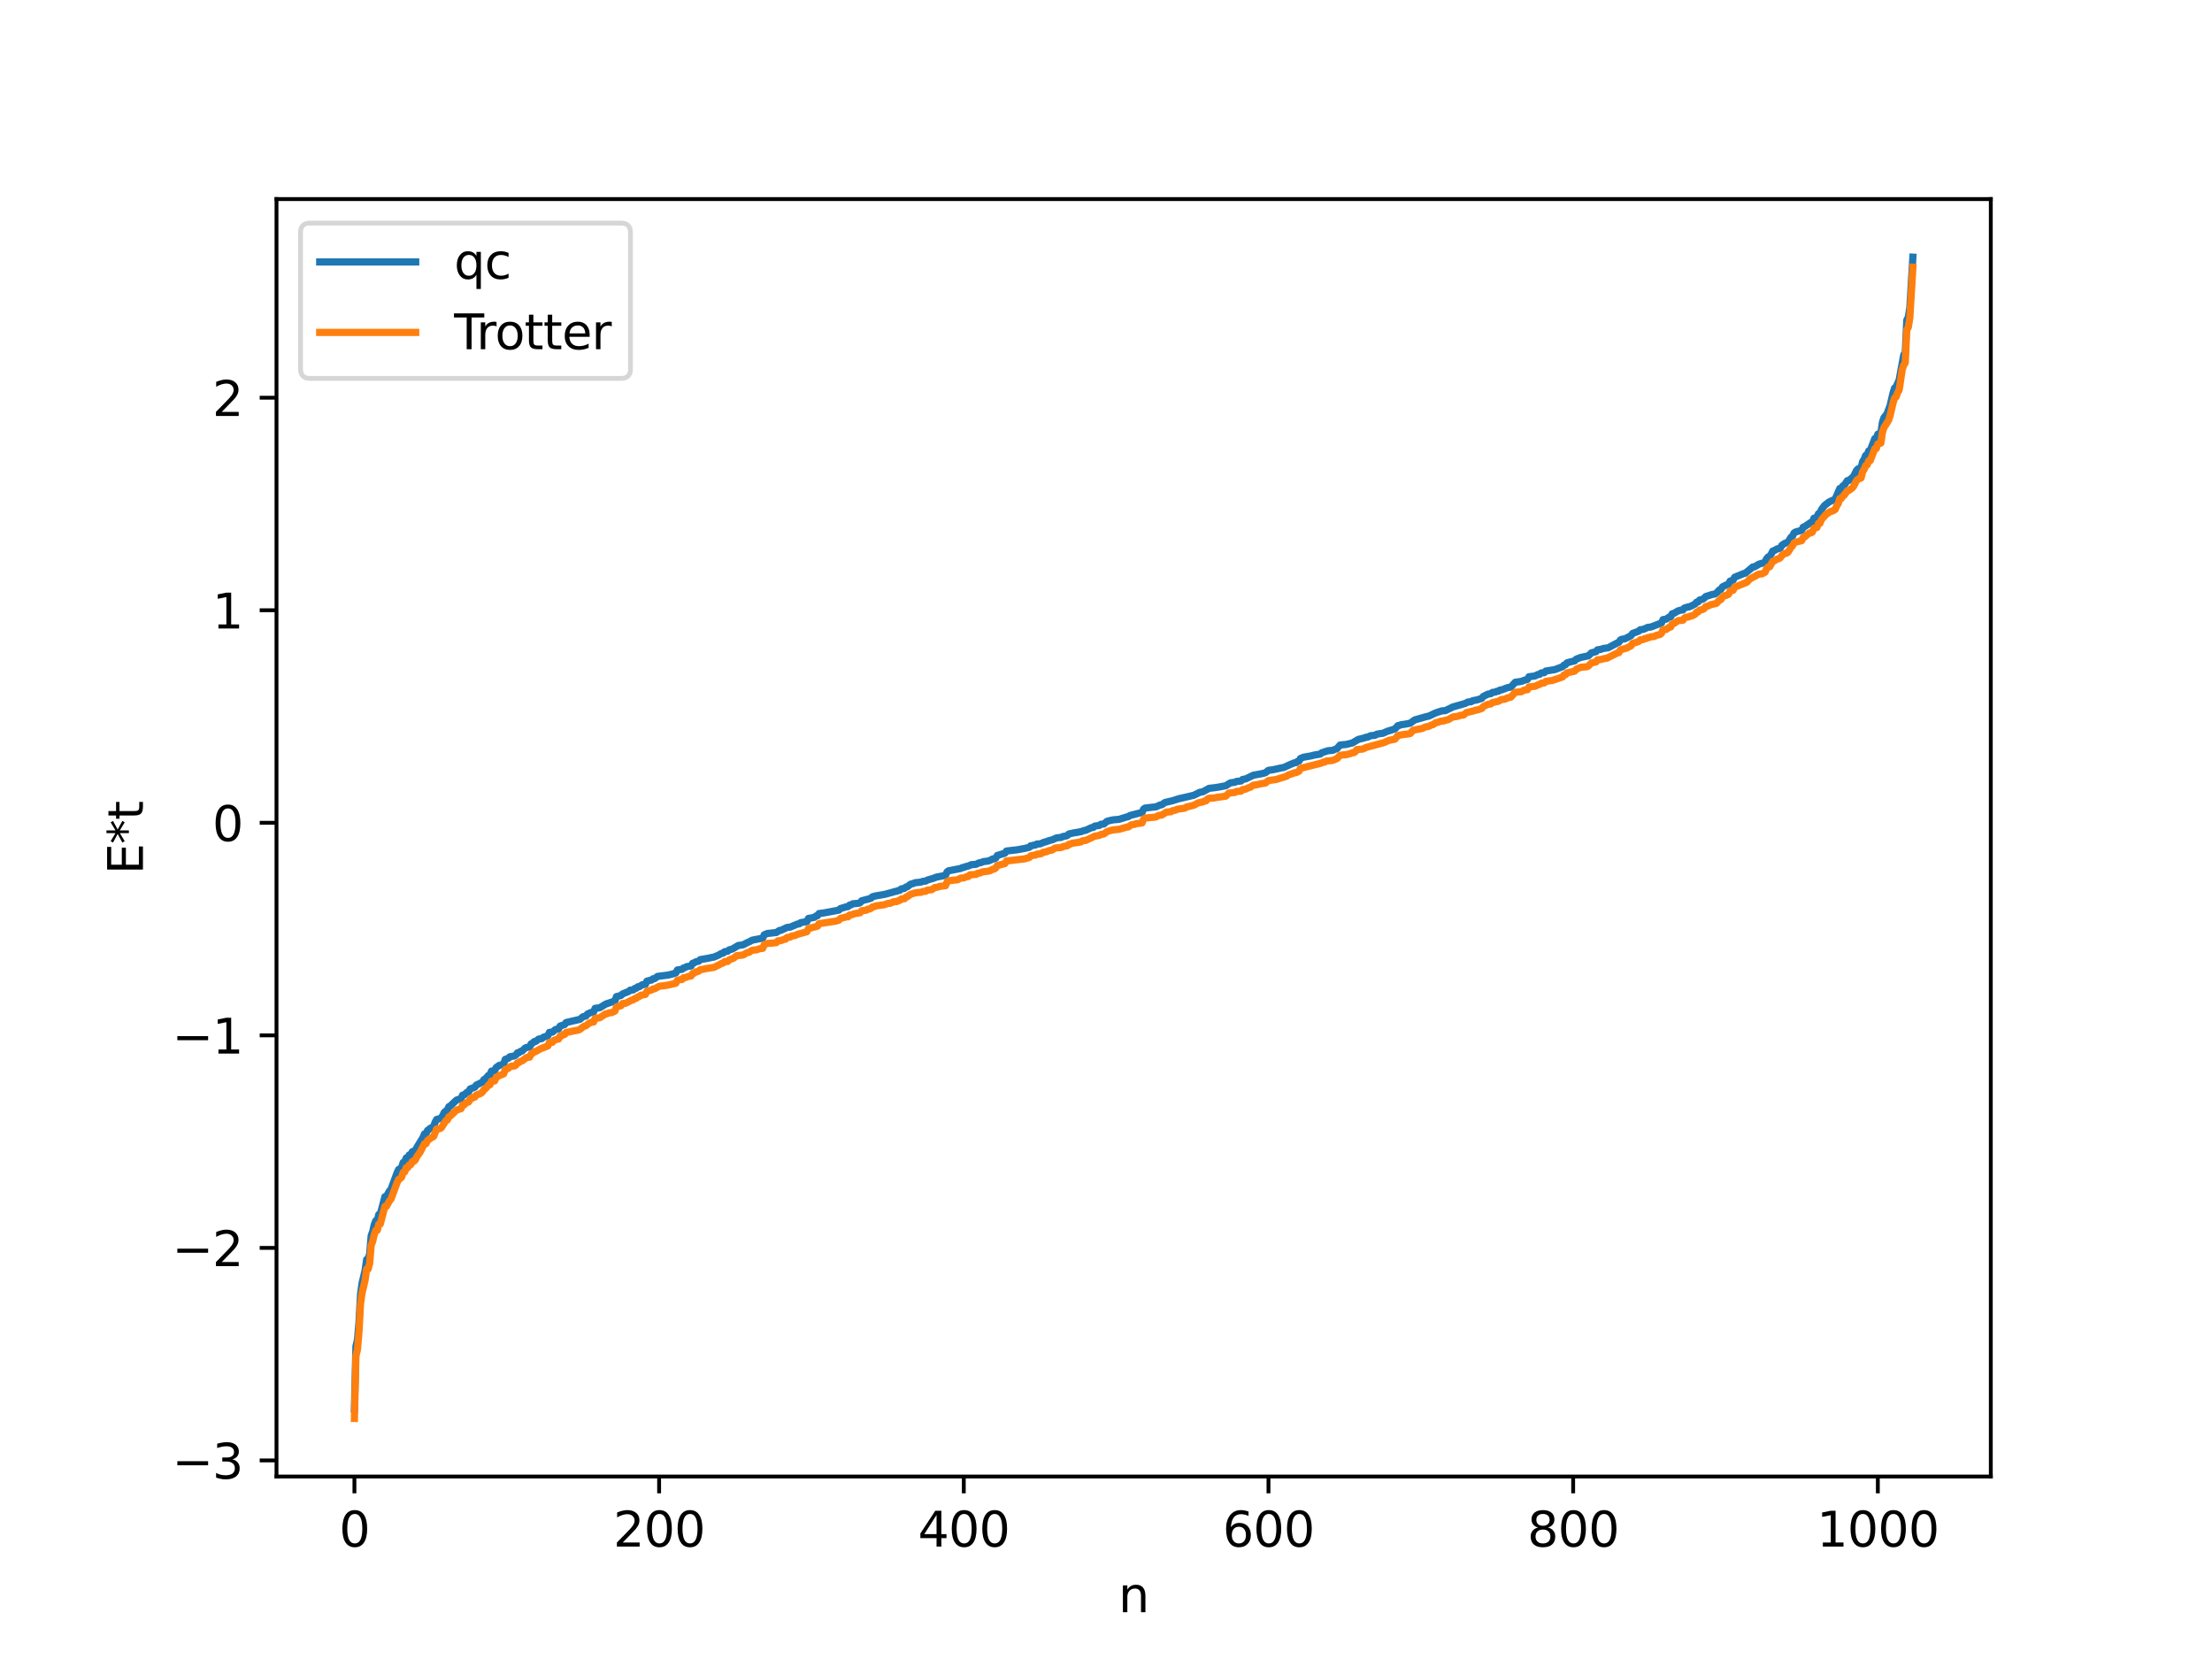 <?xml version="1.0" encoding="utf-8" standalone="no"?>
<!DOCTYPE svg PUBLIC "-//W3C//DTD SVG 1.1//EN"
  "http://www.w3.org/Graphics/SVG/1.1/DTD/svg11.dtd">
<svg xmlns:xlink="http://www.w3.org/1999/xlink" width="460.8pt" height="345.6pt" viewBox="0 0 460.8 345.6" xmlns="http://www.w3.org/2000/svg" version="1.1">
 <defs>
  <style type="text/css">*{stroke-linejoin: round; stroke-linecap: butt}</style>
 </defs>
 <g id="figure_1">
  <g id="patch_1">
   <path d="M 0 345.6 
L 460.8 345.6 
L 460.8 0 
L 0 0 
z
" style="fill: #ffffff"/>
  </g>
  <g id="axes_1">
   <g id="patch_2">
    <path d="M 57.6 307.584 
L 414.72 307.584 
L 414.72 41.472 
L 57.6 41.472 
z
" style="fill: #ffffff"/>
   </g>
   <g id="matplotlib.axis_1">
    <g id="xtick_1">
     <g id="line2d_1">
      <defs>
       <path id="mf528d60fb8" d="M 0 0 
L 0 3.5 
" style="stroke: #000000; stroke-width: 0.8"/>
      </defs>
      <g>
       <use xlink:href="#mf528d60fb8" x="73.833" y="307.584" style="stroke: #000000; stroke-width: 0.8"/>
      </g>
     </g>
     <g id="text_1">
      <!-- 0 -->
      <g transform="translate(70.651 322.182) scale(0.1 -0.1)">
       <defs>
        <path id="DejaVuSans-30" d="M 2034 4250 
Q 1547 4250 1301 3770 
Q 1056 3291 1056 2328 
Q 1056 1369 1301 889 
Q 1547 409 2034 409 
Q 2525 409 2770 889 
Q 3016 1369 3016 2328 
Q 3016 3291 2770 3770 
Q 2525 4250 2034 4250 
z
M 2034 4750 
Q 2819 4750 3233 4129 
Q 3647 3509 3647 2328 
Q 3647 1150 3233 529 
Q 2819 -91 2034 -91 
Q 1250 -91 836 529 
Q 422 1150 422 2328 
Q 422 3509 836 4129 
Q 1250 4750 2034 4750 
z
" transform="scale(0.016)"/>
       </defs>
       <use xlink:href="#DejaVuSans-30"/>
      </g>
     </g>
    </g>
    <g id="xtick_2">
     <g id="line2d_2">
      <g>
       <use xlink:href="#mf528d60fb8" x="137.304" y="307.584" style="stroke: #000000; stroke-width: 0.8"/>
      </g>
     </g>
     <g id="text_2">
      <!-- 200 -->
      <g transform="translate(127.76 322.182) scale(0.1 -0.1)">
       <defs>
        <path id="DejaVuSans-32" d="M 1228 531 
L 3431 531 
L 3431 0 
L 469 0 
L 469 531 
Q 828 903 1448 1529 
Q 2069 2156 2228 2338 
Q 2531 2678 2651 2914 
Q 2772 3150 2772 3378 
Q 2772 3750 2511 3984 
Q 2250 4219 1831 4219 
Q 1534 4219 1204 4116 
Q 875 4013 500 3803 
L 500 4441 
Q 881 4594 1212 4672 
Q 1544 4750 1819 4750 
Q 2544 4750 2975 4387 
Q 3406 4025 3406 3419 
Q 3406 3131 3298 2873 
Q 3191 2616 2906 2266 
Q 2828 2175 2409 1742 
Q 1991 1309 1228 531 
z
" transform="scale(0.016)"/>
       </defs>
       <use xlink:href="#DejaVuSans-32"/>
       <use xlink:href="#DejaVuSans-30" x="63.623"/>
       <use xlink:href="#DejaVuSans-30" x="127.246"/>
      </g>
     </g>
    </g>
    <g id="xtick_3">
     <g id="line2d_3">
      <g>
       <use xlink:href="#mf528d60fb8" x="200.775" y="307.584" style="stroke: #000000; stroke-width: 0.8"/>
      </g>
     </g>
     <g id="text_3">
      <!-- 400 -->
      <g transform="translate(191.231 322.182) scale(0.1 -0.1)">
       <defs>
        <path id="DejaVuSans-34" d="M 2419 4116 
L 825 1625 
L 2419 1625 
L 2419 4116 
z
M 2253 4666 
L 3047 4666 
L 3047 1625 
L 3713 1625 
L 3713 1100 
L 3047 1100 
L 3047 0 
L 2419 0 
L 2419 1100 
L 313 1100 
L 313 1709 
L 2253 4666 
z
" transform="scale(0.016)"/>
       </defs>
       <use xlink:href="#DejaVuSans-34"/>
       <use xlink:href="#DejaVuSans-30" x="63.623"/>
       <use xlink:href="#DejaVuSans-30" x="127.246"/>
      </g>
     </g>
    </g>
    <g id="xtick_4">
     <g id="line2d_4">
      <g>
       <use xlink:href="#mf528d60fb8" x="264.246" y="307.584" style="stroke: #000000; stroke-width: 0.8"/>
      </g>
     </g>
     <g id="text_4">
      <!-- 600 -->
      <g transform="translate(254.702 322.182) scale(0.1 -0.1)">
       <defs>
        <path id="DejaVuSans-36" d="M 2113 2584 
Q 1688 2584 1439 2293 
Q 1191 2003 1191 1497 
Q 1191 994 1439 701 
Q 1688 409 2113 409 
Q 2538 409 2786 701 
Q 3034 994 3034 1497 
Q 3034 2003 2786 2293 
Q 2538 2584 2113 2584 
z
M 3366 4563 
L 3366 3988 
Q 3128 4100 2886 4159 
Q 2644 4219 2406 4219 
Q 1781 4219 1451 3797 
Q 1122 3375 1075 2522 
Q 1259 2794 1537 2939 
Q 1816 3084 2150 3084 
Q 2853 3084 3261 2657 
Q 3669 2231 3669 1497 
Q 3669 778 3244 343 
Q 2819 -91 2113 -91 
Q 1303 -91 875 529 
Q 447 1150 447 2328 
Q 447 3434 972 4092 
Q 1497 4750 2381 4750 
Q 2619 4750 2861 4703 
Q 3103 4656 3366 4563 
z
" transform="scale(0.016)"/>
       </defs>
       <use xlink:href="#DejaVuSans-36"/>
       <use xlink:href="#DejaVuSans-30" x="63.623"/>
       <use xlink:href="#DejaVuSans-30" x="127.246"/>
      </g>
     </g>
    </g>
    <g id="xtick_5">
     <g id="line2d_5">
      <g>
       <use xlink:href="#mf528d60fb8" x="327.717" y="307.584" style="stroke: #000000; stroke-width: 0.8"/>
      </g>
     </g>
     <g id="text_5">
      <!-- 800 -->
      <g transform="translate(318.173 322.182) scale(0.1 -0.1)">
       <defs>
        <path id="DejaVuSans-38" d="M 2034 2216 
Q 1584 2216 1326 1975 
Q 1069 1734 1069 1313 
Q 1069 891 1326 650 
Q 1584 409 2034 409 
Q 2484 409 2743 651 
Q 3003 894 3003 1313 
Q 3003 1734 2745 1975 
Q 2488 2216 2034 2216 
z
M 1403 2484 
Q 997 2584 770 2862 
Q 544 3141 544 3541 
Q 544 4100 942 4425 
Q 1341 4750 2034 4750 
Q 2731 4750 3128 4425 
Q 3525 4100 3525 3541 
Q 3525 3141 3298 2862 
Q 3072 2584 2669 2484 
Q 3125 2378 3379 2068 
Q 3634 1759 3634 1313 
Q 3634 634 3220 271 
Q 2806 -91 2034 -91 
Q 1263 -91 848 271 
Q 434 634 434 1313 
Q 434 1759 690 2068 
Q 947 2378 1403 2484 
z
M 1172 3481 
Q 1172 3119 1398 2916 
Q 1625 2713 2034 2713 
Q 2441 2713 2670 2916 
Q 2900 3119 2900 3481 
Q 2900 3844 2670 4047 
Q 2441 4250 2034 4250 
Q 1625 4250 1398 4047 
Q 1172 3844 1172 3481 
z
" transform="scale(0.016)"/>
       </defs>
       <use xlink:href="#DejaVuSans-38"/>
       <use xlink:href="#DejaVuSans-30" x="63.623"/>
       <use xlink:href="#DejaVuSans-30" x="127.246"/>
      </g>
     </g>
    </g>
    <g id="xtick_6">
     <g id="line2d_6">
      <g>
       <use xlink:href="#mf528d60fb8" x="391.188" y="307.584" style="stroke: #000000; stroke-width: 0.8"/>
      </g>
     </g>
     <g id="text_6">
      <!-- 1000 -->
      <g transform="translate(378.463 322.182) scale(0.1 -0.1)">
       <defs>
        <path id="DejaVuSans-31" d="M 794 531 
L 1825 531 
L 1825 4091 
L 703 3866 
L 703 4441 
L 1819 4666 
L 2450 4666 
L 2450 531 
L 3481 531 
L 3481 0 
L 794 0 
L 794 531 
z
" transform="scale(0.016)"/>
       </defs>
       <use xlink:href="#DejaVuSans-31"/>
       <use xlink:href="#DejaVuSans-30" x="63.623"/>
       <use xlink:href="#DejaVuSans-30" x="127.246"/>
       <use xlink:href="#DejaVuSans-30" x="190.869"/>
      </g>
     </g>
    </g>
    <g id="text_7">
     <!-- n -->
     <g transform="translate(232.991 335.861) scale(0.1 -0.1)">
      <defs>
       <path id="DejaVuSans-6e" d="M 3513 2113 
L 3513 0 
L 2938 0 
L 2938 2094 
Q 2938 2591 2744 2837 
Q 2550 3084 2163 3084 
Q 1697 3084 1428 2787 
Q 1159 2491 1159 1978 
L 1159 0 
L 581 0 
L 581 3500 
L 1159 3500 
L 1159 2956 
Q 1366 3272 1645 3428 
Q 1925 3584 2291 3584 
Q 2894 3584 3203 3211 
Q 3513 2838 3513 2113 
z
" transform="scale(0.016)"/>
      </defs>
      <use xlink:href="#DejaVuSans-6e"/>
     </g>
    </g>
   </g>
   <g id="matplotlib.axis_2">
    <g id="ytick_1">
     <g id="line2d_7">
      <defs>
       <path id="m33506368f0" d="M 0 0 
L -3.5 0 
" style="stroke: #000000; stroke-width: 0.8"/>
      </defs>
      <g>
       <use xlink:href="#m33506368f0" x="57.6" y="304.233" style="stroke: #000000; stroke-width: 0.8"/>
      </g>
     </g>
     <g id="text_8">
      <!-- −3 -->
      <g transform="translate(35.858 308.032) scale(0.1 -0.1)">
       <defs>
        <path id="DejaVuSans-2212" d="M 678 2272 
L 4684 2272 
L 4684 1741 
L 678 1741 
L 678 2272 
z
" transform="scale(0.016)"/>
        <path id="DejaVuSans-33" d="M 2597 2516 
Q 3050 2419 3304 2112 
Q 3559 1806 3559 1356 
Q 3559 666 3084 287 
Q 2609 -91 1734 -91 
Q 1441 -91 1130 -33 
Q 819 25 488 141 
L 488 750 
Q 750 597 1062 519 
Q 1375 441 1716 441 
Q 2309 441 2620 675 
Q 2931 909 2931 1356 
Q 2931 1769 2642 2001 
Q 2353 2234 1838 2234 
L 1294 2234 
L 1294 2753 
L 1863 2753 
Q 2328 2753 2575 2939 
Q 2822 3125 2822 3475 
Q 2822 3834 2567 4026 
Q 2313 4219 1838 4219 
Q 1578 4219 1281 4162 
Q 984 4106 628 3988 
L 628 4550 
Q 988 4650 1302 4700 
Q 1616 4750 1894 4750 
Q 2613 4750 3031 4423 
Q 3450 4097 3450 3541 
Q 3450 3153 3228 2886 
Q 3006 2619 2597 2516 
z
" transform="scale(0.016)"/>
       </defs>
       <use xlink:href="#DejaVuSans-2212"/>
       <use xlink:href="#DejaVuSans-33" x="83.789"/>
      </g>
     </g>
    </g>
    <g id="ytick_2">
     <g id="line2d_8">
      <g>
       <use xlink:href="#m33506368f0" x="57.6" y="259.956" style="stroke: #000000; stroke-width: 0.8"/>
      </g>
     </g>
     <g id="text_9">
      <!-- −2 -->
      <g transform="translate(35.858 263.756) scale(0.1 -0.1)">
       <use xlink:href="#DejaVuSans-2212"/>
       <use xlink:href="#DejaVuSans-32" x="83.789"/>
      </g>
     </g>
    </g>
    <g id="ytick_3">
     <g id="line2d_9">
      <g>
       <use xlink:href="#m33506368f0" x="57.6" y="215.68" style="stroke: #000000; stroke-width: 0.8"/>
      </g>
     </g>
     <g id="text_10">
      <!-- −1 -->
      <g transform="translate(35.858 219.479) scale(0.1 -0.1)">
       <use xlink:href="#DejaVuSans-2212"/>
       <use xlink:href="#DejaVuSans-31" x="83.789"/>
      </g>
     </g>
    </g>
    <g id="ytick_4">
     <g id="line2d_10">
      <g>
       <use xlink:href="#m33506368f0" x="57.6" y="171.404" style="stroke: #000000; stroke-width: 0.8"/>
      </g>
     </g>
     <g id="text_11">
      <!-- 0 -->
      <g transform="translate(44.237 175.203) scale(0.1 -0.1)">
       <use xlink:href="#DejaVuSans-30"/>
      </g>
     </g>
    </g>
    <g id="ytick_5">
     <g id="line2d_11">
      <g>
       <use xlink:href="#m33506368f0" x="57.6" y="127.128" style="stroke: #000000; stroke-width: 0.8"/>
      </g>
     </g>
     <g id="text_12">
      <!-- 1 -->
      <g transform="translate(44.237 130.927) scale(0.1 -0.1)">
       <use xlink:href="#DejaVuSans-31"/>
      </g>
     </g>
    </g>
    <g id="ytick_6">
     <g id="line2d_12">
      <g>
       <use xlink:href="#m33506368f0" x="57.6" y="82.852" style="stroke: #000000; stroke-width: 0.8"/>
      </g>
     </g>
     <g id="text_13">
      <!-- 2 -->
      <g transform="translate(44.237 86.651) scale(0.1 -0.1)">
       <use xlink:href="#DejaVuSans-32"/>
      </g>
     </g>
    </g>
    <g id="text_14">
     <!-- E*t -->
     <g transform="translate(29.778 182.148) rotate(-90) scale(0.1 -0.1)">
      <defs>
       <path id="DejaVuSans-45" d="M 628 4666 
L 3578 4666 
L 3578 4134 
L 1259 4134 
L 1259 2753 
L 3481 2753 
L 3481 2222 
L 1259 2222 
L 1259 531 
L 3634 531 
L 3634 0 
L 628 0 
L 628 4666 
z
" transform="scale(0.016)"/>
       <path id="DejaVuSans-2a" d="M 3009 3897 
L 1888 3291 
L 3009 2681 
L 2828 2375 
L 1778 3009 
L 1778 1831 
L 1422 1831 
L 1422 3009 
L 372 2375 
L 191 2681 
L 1313 3291 
L 191 3897 
L 372 4206 
L 1422 3572 
L 1422 4750 
L 1778 4750 
L 1778 3572 
L 2828 4206 
L 3009 3897 
z
" transform="scale(0.016)"/>
       <path id="DejaVuSans-74" d="M 1172 4494 
L 1172 3500 
L 2356 3500 
L 2356 3053 
L 1172 3053 
L 1172 1153 
Q 1172 725 1289 603 
Q 1406 481 1766 481 
L 2356 481 
L 2356 0 
L 1766 0 
Q 1100 0 847 248 
Q 594 497 594 1153 
L 594 3053 
L 172 3053 
L 172 3500 
L 594 3500 
L 594 4494 
L 1172 4494 
z
" transform="scale(0.016)"/>
      </defs>
      <use xlink:href="#DejaVuSans-45"/>
      <use xlink:href="#DejaVuSans-2a" x="63.184"/>
      <use xlink:href="#DejaVuSans-74" x="113.184"/>
     </g>
    </g>
   </g>
   <g id="line2d_13">
    <path d="M 73.833 293.518 
L 74.15 280.424 
L 74.467 279.124 
L 74.785 275.431 
L 75.102 269.648 
L 75.42 267.333 
L 76.054 264.633 
L 76.372 262.381 
L 76.689 262.325 
L 77.006 261.179 
L 77.324 257.403 
L 77.641 256.553 
L 77.958 255.136 
L 78.276 254.31 
L 78.593 254.246 
L 78.91 252.986 
L 79.228 252.921 
L 80.18 249.296 
L 80.497 249.231 
L 81.132 248.098 
L 81.449 247.754 
L 82.719 244.309 
L 83.036 243.63 
L 83.353 243.463 
L 83.671 243.161 
L 83.988 242.163 
L 84.305 242.05 
L 84.623 241.22 
L 84.94 241.163 
L 85.258 240.589 
L 85.575 240.537 
L 85.892 239.914 
L 86.21 239.826 
L 86.527 239.585 
L 87.162 238.507 
L 88.114 236.954 
L 88.431 236.212 
L 88.748 236.144 
L 89.066 235.491 
L 89.7 235.019 
L 90.335 234.672 
L 90.653 233.76 
L 90.97 233.194 
L 91.605 233.038 
L 91.922 232.856 
L 92.239 232.383 
L 92.557 231.71 
L 93.191 231.222 
L 93.509 230.537 
L 93.826 230.377 
L 95.096 229.17 
L 96.048 228.847 
L 96.365 228.133 
L 96.682 228.084 
L 97.317 227.531 
L 97.634 227.444 
L 97.952 226.837 
L 98.904 226.496 
L 99.221 226.043 
L 100.491 225.432 
L 100.808 224.897 
L 101.125 224.748 
L 101.76 224.023 
L 102.077 223.886 
L 102.395 223.128 
L 103.029 223.065 
L 103.347 222.401 
L 103.981 221.943 
L 104.616 221.786 
L 104.934 221.597 
L 105.251 220.684 
L 105.886 220.465 
L 106.203 220.144 
L 107.155 219.97 
L 107.472 219.778 
L 107.79 219.319 
L 108.107 219.302 
L 108.424 219.023 
L 108.742 218.96 
L 109.377 218.349 
L 109.694 218.191 
L 110.329 218.143 
L 110.646 217.454 
L 110.963 217.297 
L 111.281 216.981 
L 111.598 216.946 
L 112.233 216.449 
L 112.867 216.369 
L 113.185 216.086 
L 114.137 215.761 
L 114.454 215.053 
L 115.089 215.009 
L 115.724 214.456 
L 116.358 214.363 
L 116.676 213.754 
L 117.628 213.428 
L 117.945 213.005 
L 120.801 212.351 
L 121.436 211.807 
L 122.071 211.657 
L 122.388 211.244 
L 123.023 210.947 
L 123.658 210.805 
L 123.975 210.046 
L 124.927 209.942 
L 126.196 209.164 
L 128.1 208.522 
L 128.418 207.612 
L 129.37 207.372 
L 129.687 207.049 
L 130.957 206.544 
L 131.274 206.264 
L 131.909 206.227 
L 132.226 205.916 
L 132.543 205.867 
L 132.861 205.561 
L 133.178 205.549 
L 133.813 205.127 
L 134.448 205.068 
L 134.765 204.383 
L 135.4 204.223 
L 135.717 204.166 
L 136.034 203.897 
L 136.352 203.88 
L 136.986 203.399 
L 139.208 203.116 
L 140.16 202.883 
L 140.795 202.678 
L 141.112 202.06 
L 141.747 201.969 
L 142.064 201.936 
L 142.381 201.65 
L 142.699 201.581 
L 143.016 201.373 
L 143.968 201.228 
L 144.286 200.67 
L 144.603 200.588 
L 144.92 200.371 
L 145.555 200.231 
L 145.872 199.907 
L 147.459 199.635 
L 148.094 199.486 
L 148.729 199.378 
L 149.681 198.971 
L 150.315 198.607 
L 150.633 198.563 
L 150.95 198.255 
L 151.585 198.162 
L 151.902 197.87 
L 152.537 197.713 
L 153.806 196.956 
L 154.758 196.838 
L 155.71 196.35 
L 156.345 196.065 
L 156.662 195.863 
L 157.932 195.613 
L 158.884 195.442 
L 159.201 194.735 
L 159.836 194.468 
L 161.74 194.251 
L 162.375 193.826 
L 162.692 193.805 
L 163.962 193.202 
L 164.596 193.142 
L 166.183 192.477 
L 166.5 192.461 
L 166.818 192.196 
L 168.087 191.995 
L 168.405 191.327 
L 169.357 191.154 
L 169.674 191.086 
L 169.991 190.817 
L 170.309 190.766 
L 170.626 190.305 
L 171.578 190.189 
L 174.752 189.596 
L 175.069 189.273 
L 176.339 188.894 
L 176.656 188.867 
L 176.973 188.551 
L 177.291 188.5 
L 177.608 188.282 
L 178.877 188.163 
L 179.195 188.041 
L 179.512 187.643 
L 180.781 187.316 
L 181.416 187.132 
L 181.734 186.814 
L 182.368 186.644 
L 184.272 186.313 
L 184.907 186.151 
L 185.859 185.889 
L 186.494 185.699 
L 186.811 185.671 
L 187.129 185.507 
L 187.446 185.472 
L 187.763 185.167 
L 188.398 185.076 
L 188.715 184.791 
L 189.033 184.727 
L 189.667 184.2 
L 190.302 184.034 
L 190.62 183.887 
L 191.889 183.754 
L 192.206 183.603 
L 192.841 183.546 
L 193.158 183.339 
L 194.428 182.973 
L 195.062 182.717 
L 196.967 182.357 
L 197.284 181.643 
L 197.601 181.406 
L 200.14 180.914 
L 200.458 180.732 
L 200.775 180.718 
L 201.092 180.555 
L 201.727 180.403 
L 202.362 180.127 
L 203.314 180.056 
L 203.948 179.747 
L 204.266 179.721 
L 204.9 179.481 
L 205.853 179.368 
L 206.487 179.114 
L 206.805 178.924 
L 207.122 178.921 
L 207.439 178.755 
L 207.757 178.205 
L 209.343 177.742 
L 209.661 177.284 
L 211.882 177.031 
L 213.469 176.737 
L 214.421 176.508 
L 214.739 176.181 
L 215.056 176.174 
L 215.373 176.047 
L 215.691 176.041 
L 216.008 175.823 
L 216.643 175.8 
L 217.595 175.419 
L 217.912 175.356 
L 218.547 175.113 
L 219.181 174.957 
L 220.134 174.536 
L 221.086 174.447 
L 221.403 174.258 
L 222.038 174.159 
L 222.355 174.046 
L 222.672 173.729 
L 223.624 173.519 
L 225.211 173.246 
L 225.846 173.012 
L 226.163 172.973 
L 227.433 172.387 
L 227.75 172.375 
L 228.067 172.087 
L 229.02 171.951 
L 229.337 171.713 
L 229.972 171.647 
L 230.606 171.097 
L 231.241 170.926 
L 231.876 170.792 
L 233.145 170.677 
L 234.732 170.182 
L 235.049 170.123 
L 235.367 169.887 
L 237.588 169.321 
L 237.905 169.275 
L 238.223 168.565 
L 238.54 168.335 
L 240.127 168.148 
L 240.762 168.097 
L 241.714 167.68 
L 242.031 167.642 
L 242.666 167.176 
L 244.253 166.805 
L 245.522 166.401 
L 248.696 165.666 
L 249.965 165.039 
L 250.6 164.936 
L 251.869 164.222 
L 252.821 164.117 
L 253.773 163.98 
L 255.36 163.684 
L 256.312 163.078 
L 257.264 162.953 
L 257.581 162.783 
L 258.534 162.699 
L 258.851 162.375 
L 259.486 162.265 
L 261.072 161.5 
L 262.977 161.147 
L 263.611 160.978 
L 264.246 160.469 
L 265.198 160.346 
L 267.102 159.926 
L 267.42 159.89 
L 268.689 159.298 
L 269.641 158.91 
L 269.958 158.881 
L 270.276 158.632 
L 270.593 158.567 
L 270.91 158.003 
L 271.545 157.738 
L 273.132 157.463 
L 273.767 157.295 
L 275.036 157.083 
L 275.353 156.808 
L 276.623 156.39 
L 277.575 156.319 
L 278.527 155.94 
L 279.162 155.2 
L 280.431 155.079 
L 281.7 154.778 
L 282.97 154.03 
L 284.239 153.722 
L 284.557 153.571 
L 284.874 153.57 
L 285.509 153.265 
L 286.461 153.173 
L 286.778 152.953 
L 287.73 152.792 
L 288.048 152.77 
L 289 152.347 
L 290.586 151.851 
L 291.221 151.148 
L 291.539 151.122 
L 291.856 150.967 
L 292.491 150.892 
L 293.76 150.663 
L 294.712 149.975 
L 296.616 149.43 
L 297.251 149.256 
L 297.568 149.206 
L 298.203 148.931 
L 298.838 148.61 
L 299.472 148.372 
L 300.424 148.074 
L 301.059 148.049 
L 302.011 147.595 
L 302.646 147.275 
L 305.185 146.555 
L 305.82 146.236 
L 306.454 146.182 
L 306.772 145.978 
L 307.724 145.79 
L 308.676 145.489 
L 308.993 145.081 
L 309.945 144.611 
L 310.58 144.5 
L 310.897 144.24 
L 311.532 144.163 
L 311.849 143.991 
L 312.167 143.986 
L 312.484 143.737 
L 312.801 143.73 
L 314.071 143.238 
L 314.705 143.152 
L 315.658 142.126 
L 316.927 141.947 
L 317.562 141.7 
L 318.196 141.535 
L 318.514 140.975 
L 319.783 140.813 
L 320.418 140.495 
L 320.735 140.482 
L 321.053 140.186 
L 321.687 140.133 
L 322.005 139.797 
L 323.909 139.488 
L 324.543 139.248 
L 325.496 138.888 
L 325.813 138.543 
L 326.13 138.459 
L 326.448 138.071 
L 327.082 137.899 
L 328.034 137.677 
L 328.352 137.32 
L 329.304 136.956 
L 330.891 136.623 
L 331.525 135.994 
L 332.477 135.75 
L 332.795 135.363 
L 333.429 135.287 
L 334.064 135.076 
L 335.016 134.942 
L 336.92 133.928 
L 337.238 133.808 
L 337.555 133.314 
L 337.872 133.162 
L 338.507 133.075 
L 339.777 132.411 
L 340.094 131.959 
L 341.363 131.493 
L 341.681 131.187 
L 342.315 131.109 
L 343.267 130.691 
L 343.902 130.62 
L 346.124 129.774 
L 346.441 129.068 
L 347.076 128.989 
L 347.71 128.547 
L 348.028 128.508 
L 348.345 127.86 
L 348.662 127.789 
L 349.615 127.243 
L 350.249 127.082 
L 350.567 127.076 
L 350.884 126.67 
L 351.519 126.464 
L 351.836 126.44 
L 352.471 126.168 
L 353.105 125.831 
L 353.423 125.446 
L 353.74 125.388 
L 354.058 124.992 
L 354.692 124.836 
L 355.01 124.625 
L 355.327 124.269 
L 355.962 124.071 
L 356.596 123.861 
L 357.231 123.747 
L 357.548 123.557 
L 358.183 122.893 
L 358.5 122.775 
L 358.818 122.258 
L 359.453 121.93 
L 360.087 121.683 
L 360.405 121.052 
L 361.039 120.851 
L 361.357 120.253 
L 361.991 119.985 
L 363.261 119.477 
L 363.578 119.404 
L 365.165 118.093 
L 365.482 118.083 
L 366.434 117.521 
L 367.386 117.243 
L 367.704 117.038 
L 368.021 116.387 
L 368.339 116.017 
L 368.656 115.891 
L 368.973 115.445 
L 369.291 114.793 
L 369.608 114.706 
L 370.243 114.332 
L 370.56 114.309 
L 370.877 114.14 
L 371.195 113.598 
L 371.829 113.171 
L 372.464 112.953 
L 373.099 111.918 
L 373.416 111.68 
L 373.734 111.026 
L 374.051 110.821 
L 375.32 110.479 
L 375.638 109.809 
L 375.955 109.699 
L 377.224 108.836 
L 377.542 108.75 
L 377.859 107.96 
L 378.494 107.765 
L 378.811 107.015 
L 379.129 106.902 
L 379.446 106.144 
L 380.081 105.303 
L 381.033 104.562 
L 382.302 103.985 
L 383.254 101.765 
L 383.572 101.746 
L 383.889 101.235 
L 384.206 101.05 
L 384.841 100.123 
L 385.158 100.093 
L 386.11 99.277 
L 386.745 98.005 
L 387.062 97.673 
L 387.697 97.431 
L 388.015 96.155 
L 388.332 95.679 
L 388.649 94.881 
L 388.967 94.764 
L 389.284 93.929 
L 389.601 93.835 
L 390.553 91.361 
L 390.871 91.283 
L 391.188 90.439 
L 391.823 90.173 
L 392.14 87.971 
L 392.458 87.013 
L 393.092 86.214 
L 393.727 84.542 
L 394.362 81.809 
L 394.679 80.825 
L 394.996 80.586 
L 395.631 79.131 
L 396.583 73.916 
L 396.9 73.489 
L 397.218 66.672 
L 397.535 66.069 
L 397.853 64.115 
L 398.487 53.568 
L 398.487 53.568 
" clip-path="url(#p0e2b981568)" style="fill: none; stroke: #1f77b4; stroke-width: 1.5; stroke-linecap: square"/>
   </g>
   <g id="line2d_14">
    <path d="M 73.833 295.488 
L 74.15 282.427 
L 74.467 281.148 
L 74.785 277.437 
L 75.102 271.658 
L 75.42 269.365 
L 76.054 266.691 
L 76.372 264.376 
L 76.689 264.376 
L 77.006 263.226 
L 77.324 259.442 
L 77.641 258.597 
L 77.958 257.192 
L 78.276 256.304 
L 78.593 256.304 
L 78.91 255.025 
L 79.228 254.98 
L 80.18 251.315 
L 80.497 251.315 
L 81.132 250.165 
L 81.449 249.809 
L 82.719 246.381 
L 83.036 245.695 
L 83.353 245.535 
L 83.671 245.208 
L 83.988 244.219 
L 84.305 244.131 
L 84.623 243.242 
L 84.94 243.242 
L 85.258 242.68 
L 85.575 242.612 
L 85.892 241.964 
L 86.21 241.919 
L 86.527 241.63 
L 86.844 240.949 
L 87.479 240.071 
L 88.431 238.253 
L 88.748 238.253 
L 89.066 237.578 
L 89.7 237.104 
L 90.335 236.748 
L 90.97 235.17 
L 91.605 235.128 
L 91.922 234.953 
L 92.874 233.451 
L 93.191 233.319 
L 93.509 232.634 
L 93.826 232.474 
L 95.096 231.251 
L 96.048 230.952 
L 96.365 230.181 
L 96.682 230.181 
L 97 229.791 
L 97.634 229.55 
L 97.952 228.902 
L 98.269 228.857 
L 98.586 228.568 
L 98.904 228.561 
L 99.221 228.123 
L 100.173 227.771 
L 100.491 227.507 
L 100.808 227.009 
L 101.125 226.808 
L 101.76 226.074 
L 102.077 225.965 
L 102.395 225.205 
L 103.029 225.192 
L 103.347 224.516 
L 103.981 224.042 
L 104.616 223.844 
L 104.934 223.686 
L 105.251 222.788 
L 105.886 222.568 
L 106.203 222.245 
L 106.52 222.108 
L 107.155 222.066 
L 107.472 221.891 
L 107.79 221.408 
L 108.107 221.346 
L 108.424 221.09 
L 108.742 221.022 
L 109.694 220.301 
L 110.329 220.219 
L 110.646 219.572 
L 110.963 219.412 
L 111.281 219.085 
L 111.598 219.058 
L 112.55 218.497 
L 114.137 217.891 
L 114.454 217.161 
L 115.089 217.119 
L 115.406 216.729 
L 116.041 216.489 
L 116.358 216.46 
L 116.676 215.841 
L 116.993 215.796 
L 117.31 215.507 
L 117.628 215.5 
L 117.945 215.062 
L 118.58 214.974 
L 119.215 214.826 
L 120.484 214.586 
L 120.801 214.445 
L 121.436 213.948 
L 121.753 213.746 
L 122.071 213.686 
L 122.705 213.169 
L 123.34 212.907 
L 123.658 212.904 
L 123.975 212.143 
L 124.927 212.018 
L 126.196 211.191 
L 126.514 211.172 
L 126.831 211.003 
L 127.466 210.928 
L 128.1 210.625 
L 128.418 209.727 
L 129.053 209.588 
L 129.37 209.507 
L 129.687 209.047 
L 130.322 209.005 
L 131.591 208.346 
L 131.909 208.285 
L 132.226 208.028 
L 132.543 207.961 
L 132.861 207.684 
L 133.178 207.592 
L 133.496 207.328 
L 134.448 207.158 
L 134.765 206.511 
L 135.717 206.232 
L 136.034 206.024 
L 136.352 205.996 
L 137.304 205.467 
L 138.891 205.26 
L 139.525 205.128 
L 140.795 204.829 
L 141.112 204.209 
L 141.747 204.058 
L 142.064 204.058 
L 142.381 203.675 
L 142.699 203.668 
L 143.334 203.427 
L 143.968 203.318 
L 144.286 202.779 
L 144.603 202.734 
L 144.92 202.445 
L 145.238 202.438 
L 145.555 202.302 
L 145.872 202 
L 146.507 201.912 
L 147.142 201.765 
L 148.729 201.525 
L 149.998 200.886 
L 150.315 200.685 
L 150.633 200.624 
L 150.95 200.314 
L 151.585 200.294 
L 151.902 199.951 
L 152.854 199.585 
L 153.489 199.082 
L 154.758 198.956 
L 155.71 198.417 
L 156.028 198.393 
L 156.662 197.97 
L 157.615 197.866 
L 158.249 197.631 
L 158.884 197.563 
L 159.201 196.796 
L 159.836 196.54 
L 161.105 196.445 
L 161.74 196.362 
L 162.058 195.985 
L 162.692 195.943 
L 163.327 195.675 
L 163.644 195.652 
L 163.962 195.291 
L 164.596 195.223 
L 164.914 195.002 
L 165.548 194.899 
L 166.183 194.623 
L 168.087 194.096 
L 168.405 193.449 
L 170.309 192.935 
L 170.626 192.416 
L 171.578 192.275 
L 174.117 191.885 
L 174.752 191.694 
L 175.069 191.332 
L 176.339 190.996 
L 176.656 190.996 
L 176.973 190.614 
L 177.291 190.606 
L 177.925 190.366 
L 179.195 190.14 
L 179.512 189.718 
L 180.464 189.611 
L 180.781 189.384 
L 181.099 189.377 
L 181.416 189.24 
L 181.734 188.939 
L 182.051 188.913 
L 182.368 188.733 
L 184.272 188.463 
L 184.907 188.208 
L 185.542 188.147 
L 186.177 187.834 
L 186.811 187.815 
L 187.129 187.623 
L 187.446 187.563 
L 187.763 187.252 
L 188.398 187.232 
L 188.715 186.889 
L 189.033 186.784 
L 189.667 186.303 
L 190.62 186.007 
L 191.254 185.913 
L 191.889 185.886 
L 192.206 185.719 
L 192.841 185.675 
L 193.158 185.44 
L 194.11 185.332 
L 194.745 184.88 
L 195.38 184.805 
L 195.697 184.66 
L 196.967 184.502 
L 197.284 183.735 
L 197.601 183.479 
L 199.188 183.301 
L 199.505 183.266 
L 200.14 182.924 
L 200.775 182.882 
L 201.41 182.613 
L 201.727 182.59 
L 202.044 182.239 
L 203.314 182.162 
L 203.631 181.941 
L 204.266 181.838 
L 204.583 181.639 
L 205.535 181.52 
L 206.17 181.422 
L 206.805 181.074 
L 207.122 181.035 
L 207.439 180.802 
L 207.757 180.298 
L 209.343 179.901 
L 209.661 179.355 
L 210.93 179.213 
L 213.469 178.912 
L 214.421 178.632 
L 214.739 178.27 
L 215.373 178.157 
L 215.691 178.136 
L 216.008 177.935 
L 216.643 177.876 
L 216.96 177.804 
L 217.277 177.552 
L 217.912 177.457 
L 218.547 177.195 
L 219.181 177.078 
L 219.816 176.656 
L 221.086 176.55 
L 221.403 176.359 
L 222.355 176.179 
L 222.672 175.877 
L 222.99 175.851 
L 223.307 175.672 
L 224.894 175.448 
L 225.211 175.361 
L 225.529 175.147 
L 226.163 175.086 
L 228.067 174.191 
L 229.02 174.029 
L 229.337 173.828 
L 229.972 173.722 
L 230.606 173.242 
L 231.558 172.946 
L 232.193 172.852 
L 233.145 172.76 
L 234.732 172.294 
L 235.049 172.271 
L 235.684 171.818 
L 236.319 171.743 
L 236.636 171.598 
L 237.905 171.441 
L 238.223 170.673 
L 238.54 170.417 
L 240.444 170.239 
L 240.762 170.205 
L 241.396 169.862 
L 242.031 169.786 
L 242.983 169.178 
L 243.935 169.1 
L 244.253 168.879 
L 244.887 168.777 
L 245.205 168.578 
L 246.157 168.458 
L 246.791 168.361 
L 247.109 168.144 
L 248.696 167.741 
L 249.648 167.237 
L 250.6 167.048 
L 250.917 166.861 
L 251.234 166.839 
L 251.552 166.441 
L 251.869 166.286 
L 252.821 166.251 
L 253.456 166.124 
L 255.36 165.85 
L 255.995 165.209 
L 257.264 165.075 
L 257.581 164.873 
L 258.534 164.814 
L 258.851 164.491 
L 259.486 164.395 
L 260.12 164.086 
L 260.438 164.017 
L 261.072 163.572 
L 261.707 163.488 
L 262.659 163.279 
L 263.611 163.117 
L 264.246 162.61 
L 265.833 162.386 
L 268.054 161.692 
L 268.372 161.44 
L 269.324 161.129 
L 269.641 160.987 
L 269.958 160.967 
L 270.593 160.661 
L 270.91 160.067 
L 275.353 158.945 
L 275.671 158.757 
L 275.988 158.744 
L 276.305 158.537 
L 277.575 158.42 
L 278.527 158.028 
L 279.162 157.342 
L 279.796 157.264 
L 280.431 157.209 
L 281.383 156.972 
L 281.7 156.801 
L 282.018 156.801 
L 282.335 156.612 
L 282.653 156.153 
L 283.922 156.039 
L 284.557 155.715 
L 288.365 154.679 
L 289.317 154.237 
L 290.586 153.986 
L 291.221 153.225 
L 291.856 153.09 
L 293.443 152.878 
L 293.76 152.81 
L 294.395 152.117 
L 296.299 151.753 
L 296.934 151.429 
L 297.568 151.334 
L 298.203 151.024 
L 298.52 150.956 
L 299.155 150.511 
L 299.472 150.504 
L 300.107 150.237 
L 300.742 150.193 
L 301.059 150.056 
L 301.694 149.925 
L 302.646 149.351 
L 303.598 149.239 
L 304.233 149.024 
L 304.867 148.955 
L 305.502 148.442 
L 307.089 148.068 
L 307.406 147.925 
L 307.724 147.906 
L 308.676 147.599 
L 308.993 147.196 
L 309.945 146.729 
L 310.58 146.637 
L 310.897 146.353 
L 312.167 146.083 
L 312.801 145.711 
L 313.436 145.669 
L 314.071 145.373 
L 314.705 145.247 
L 315.34 144.55 
L 315.658 144.209 
L 316.927 144.099 
L 317.562 143.74 
L 318.196 143.689 
L 318.514 143.092 
L 319.783 142.965 
L 320.418 142.654 
L 320.735 142.573 
L 321.053 142.335 
L 321.687 142.273 
L 322.005 141.959 
L 322.639 141.85 
L 323.274 141.78 
L 323.909 141.571 
L 325.496 141.032 
L 325.813 140.594 
L 326.13 140.554 
L 326.448 140.163 
L 327.082 140.029 
L 328.034 139.816 
L 328.352 139.423 
L 329.304 138.999 
L 330.573 138.902 
L 330.891 138.743 
L 331.525 138.091 
L 332.16 137.963 
L 332.477 137.894 
L 332.795 137.449 
L 333.429 137.387 
L 334.381 137.156 
L 334.699 137.146 
L 336.92 136.023 
L 337.238 135.962 
L 337.555 135.38 
L 338.824 135.021 
L 339.777 134.538 
L 340.094 134.03 
L 341.363 133.641 
L 341.681 133.292 
L 342.315 133.225 
L 342.633 133.022 
L 342.95 133.014 
L 343.267 132.822 
L 343.585 132.803 
L 343.902 132.65 
L 344.537 132.608 
L 345.172 132.311 
L 345.806 132.186 
L 346.124 131.905 
L 346.441 131.148 
L 347.076 131.14 
L 347.71 130.678 
L 348.028 130.627 
L 348.345 129.993 
L 348.662 129.904 
L 349.615 129.274 
L 350.567 129.211 
L 350.884 128.771 
L 351.201 128.58 
L 351.836 128.509 
L 352.153 128.331 
L 352.471 128.304 
L 353.105 127.97 
L 353.423 127.533 
L 353.74 127.492 
L 354.058 127.102 
L 354.692 126.968 
L 355.01 126.783 
L 355.327 126.362 
L 355.962 126.187 
L 356.279 125.994 
L 357.548 125.698 
L 358.183 125.019 
L 358.5 124.901 
L 358.818 124.388 
L 359.135 124.095 
L 359.453 124.085 
L 360.087 123.803 
L 360.405 123.1 
L 361.039 122.962 
L 361.357 122.319 
L 363.896 121.297 
L 364.53 120.606 
L 366.434 119.588 
L 367.069 119.547 
L 367.704 119.194 
L 368.021 118.438 
L 368.339 118.087 
L 368.656 118.079 
L 369.291 116.932 
L 369.608 116.842 
L 370.243 116.45 
L 370.56 116.391 
L 370.877 116.194 
L 371.195 115.709 
L 371.829 115.27 
L 372.147 115.243 
L 372.464 115.053 
L 373.099 114.04 
L 373.416 113.696 
L 373.734 113.126 
L 374.051 112.933 
L 375.32 112.636 
L 375.638 111.957 
L 375.955 111.84 
L 376.907 111.033 
L 377.224 111.023 
L 377.542 110.858 
L 377.859 110.039 
L 378.494 109.9 
L 378.811 109.036 
L 379.129 109.024 
L 379.446 108.236 
L 380.398 107.149 
L 381.35 106.527 
L 381.667 106.499 
L 382.302 106.132 
L 382.62 105.377 
L 382.937 104.928 
L 383.254 103.87 
L 383.572 103.855 
L 383.889 103.388 
L 384.206 103.132 
L 384.841 102.208 
L 385.158 102.165 
L 385.793 101.704 
L 386.11 101.37 
L 386.745 100.093 
L 387.062 99.814 
L 387.697 99.575 
L 388.015 98.237 
L 388.332 97.796 
L 388.649 96.977 
L 388.967 96.853 
L 389.284 95.974 
L 389.601 95.962 
L 390.553 93.465 
L 390.871 93.437 
L 391.188 92.471 
L 391.505 92.329 
L 391.823 92.316 
L 392.14 90.071 
L 392.458 89.103 
L 393.41 87.573 
L 393.727 86.656 
L 394.362 83.916 
L 394.679 82.913 
L 394.996 82.686 
L 395.314 81.785 
L 395.631 81.248 
L 396.266 77.009 
L 396.583 76.042 
L 396.9 75.581 
L 397.218 68.724 
L 397.535 68.187 
L 397.853 66.206 
L 398.487 55.662 
L 398.487 55.662 
" clip-path="url(#p0e2b981568)" style="fill: none; stroke: #ff7f0e; stroke-width: 1.5; stroke-linecap: square"/>
   </g>
   <g id="patch_3">
    <path d="M 57.6 307.584 
L 57.6 41.472 
" style="fill: none; stroke: #000000; stroke-width: 0.8; stroke-linejoin: miter; stroke-linecap: square"/>
   </g>
   <g id="patch_4">
    <path d="M 414.72 307.584 
L 414.72 41.472 
" style="fill: none; stroke: #000000; stroke-width: 0.8; stroke-linejoin: miter; stroke-linecap: square"/>
   </g>
   <g id="patch_5">
    <path d="M 57.6 307.584 
L 414.72 307.584 
" style="fill: none; stroke: #000000; stroke-width: 0.8; stroke-linejoin: miter; stroke-linecap: square"/>
   </g>
   <g id="patch_6">
    <path d="M 57.6 41.472 
L 414.72 41.472 
" style="fill: none; stroke: #000000; stroke-width: 0.8; stroke-linejoin: miter; stroke-linecap: square"/>
   </g>
   <g id="legend_1">
    <g id="patch_7">
     <path d="M 64.6 78.828 
L 129.342 78.828 
Q 131.342 78.828 131.342 76.828 
L 131.342 48.472 
Q 131.342 46.472 129.342 46.472 
L 64.6 46.472 
Q 62.6 46.472 62.6 48.472 
L 62.6 76.828 
Q 62.6 78.828 64.6 78.828 
z
" style="fill: #ffffff; opacity: 0.8; stroke: #cccccc; stroke-linejoin: miter"/>
    </g>
    <g id="line2d_15">
     <path d="M 66.6 54.57 
L 76.6 54.57 
L 86.6 54.57 
" style="fill: none; stroke: #1f77b4; stroke-width: 1.5; stroke-linecap: square"/>
    </g>
    <g id="text_15">
     <!-- qc -->
     <g transform="translate(94.6 58.07) scale(0.1 -0.1)">
      <defs>
       <path id="DejaVuSans-71" d="M 947 1747 
Q 947 1113 1208 752 
Q 1469 391 1925 391 
Q 2381 391 2643 752 
Q 2906 1113 2906 1747 
Q 2906 2381 2643 2742 
Q 2381 3103 1925 3103 
Q 1469 3103 1208 2742 
Q 947 2381 947 1747 
z
M 2906 525 
Q 2725 213 2448 61 
Q 2172 -91 1784 -91 
Q 1150 -91 751 415 
Q 353 922 353 1747 
Q 353 2572 751 3078 
Q 1150 3584 1784 3584 
Q 2172 3584 2448 3432 
Q 2725 3281 2906 2969 
L 2906 3500 
L 3481 3500 
L 3481 -1331 
L 2906 -1331 
L 2906 525 
z
" transform="scale(0.016)"/>
       <path id="DejaVuSans-63" d="M 3122 3366 
L 3122 2828 
Q 2878 2963 2633 3030 
Q 2388 3097 2138 3097 
Q 1578 3097 1268 2742 
Q 959 2388 959 1747 
Q 959 1106 1268 751 
Q 1578 397 2138 397 
Q 2388 397 2633 464 
Q 2878 531 3122 666 
L 3122 134 
Q 2881 22 2623 -34 
Q 2366 -91 2075 -91 
Q 1284 -91 818 406 
Q 353 903 353 1747 
Q 353 2603 823 3093 
Q 1294 3584 2113 3584 
Q 2378 3584 2631 3529 
Q 2884 3475 3122 3366 
z
" transform="scale(0.016)"/>
      </defs>
      <use xlink:href="#DejaVuSans-71"/>
      <use xlink:href="#DejaVuSans-63" x="63.477"/>
     </g>
    </g>
    <g id="line2d_16">
     <path d="M 66.6 69.249 
L 76.6 69.249 
L 86.6 69.249 
" style="fill: none; stroke: #ff7f0e; stroke-width: 1.5; stroke-linecap: square"/>
    </g>
    <g id="text_16">
     <!-- Trotter -->
     <g transform="translate(94.6 72.749) scale(0.1 -0.1)">
      <defs>
       <path id="DejaVuSans-54" d="M -19 4666 
L 3928 4666 
L 3928 4134 
L 2272 4134 
L 2272 0 
L 1638 0 
L 1638 4134 
L -19 4134 
L -19 4666 
z
" transform="scale(0.016)"/>
       <path id="DejaVuSans-72" d="M 2631 2963 
Q 2534 3019 2420 3045 
Q 2306 3072 2169 3072 
Q 1681 3072 1420 2755 
Q 1159 2438 1159 1844 
L 1159 0 
L 581 0 
L 581 3500 
L 1159 3500 
L 1159 2956 
Q 1341 3275 1631 3429 
Q 1922 3584 2338 3584 
Q 2397 3584 2469 3576 
Q 2541 3569 2628 3553 
L 2631 2963 
z
" transform="scale(0.016)"/>
       <path id="DejaVuSans-6f" d="M 1959 3097 
Q 1497 3097 1228 2736 
Q 959 2375 959 1747 
Q 959 1119 1226 758 
Q 1494 397 1959 397 
Q 2419 397 2687 759 
Q 2956 1122 2956 1747 
Q 2956 2369 2687 2733 
Q 2419 3097 1959 3097 
z
M 1959 3584 
Q 2709 3584 3137 3096 
Q 3566 2609 3566 1747 
Q 3566 888 3137 398 
Q 2709 -91 1959 -91 
Q 1206 -91 779 398 
Q 353 888 353 1747 
Q 353 2609 779 3096 
Q 1206 3584 1959 3584 
z
" transform="scale(0.016)"/>
       <path id="DejaVuSans-65" d="M 3597 1894 
L 3597 1613 
L 953 1613 
Q 991 1019 1311 708 
Q 1631 397 2203 397 
Q 2534 397 2845 478 
Q 3156 559 3463 722 
L 3463 178 
Q 3153 47 2828 -22 
Q 2503 -91 2169 -91 
Q 1331 -91 842 396 
Q 353 884 353 1716 
Q 353 2575 817 3079 
Q 1281 3584 2069 3584 
Q 2775 3584 3186 3129 
Q 3597 2675 3597 1894 
z
M 3022 2063 
Q 3016 2534 2758 2815 
Q 2500 3097 2075 3097 
Q 1594 3097 1305 2825 
Q 1016 2553 972 2059 
L 3022 2063 
z
" transform="scale(0.016)"/>
      </defs>
      <use xlink:href="#DejaVuSans-54"/>
      <use xlink:href="#DejaVuSans-72" x="46.334"/>
      <use xlink:href="#DejaVuSans-6f" x="85.197"/>
      <use xlink:href="#DejaVuSans-74" x="146.379"/>
      <use xlink:href="#DejaVuSans-74" x="185.588"/>
      <use xlink:href="#DejaVuSans-65" x="224.797"/>
      <use xlink:href="#DejaVuSans-72" x="286.32"/>
     </g>
    </g>
   </g>
  </g>
 </g>
 <defs>
  <clipPath id="p0e2b981568">
   <rect x="57.6" y="41.472" width="357.12" height="266.112"/>
  </clipPath>
 </defs>
</svg>
